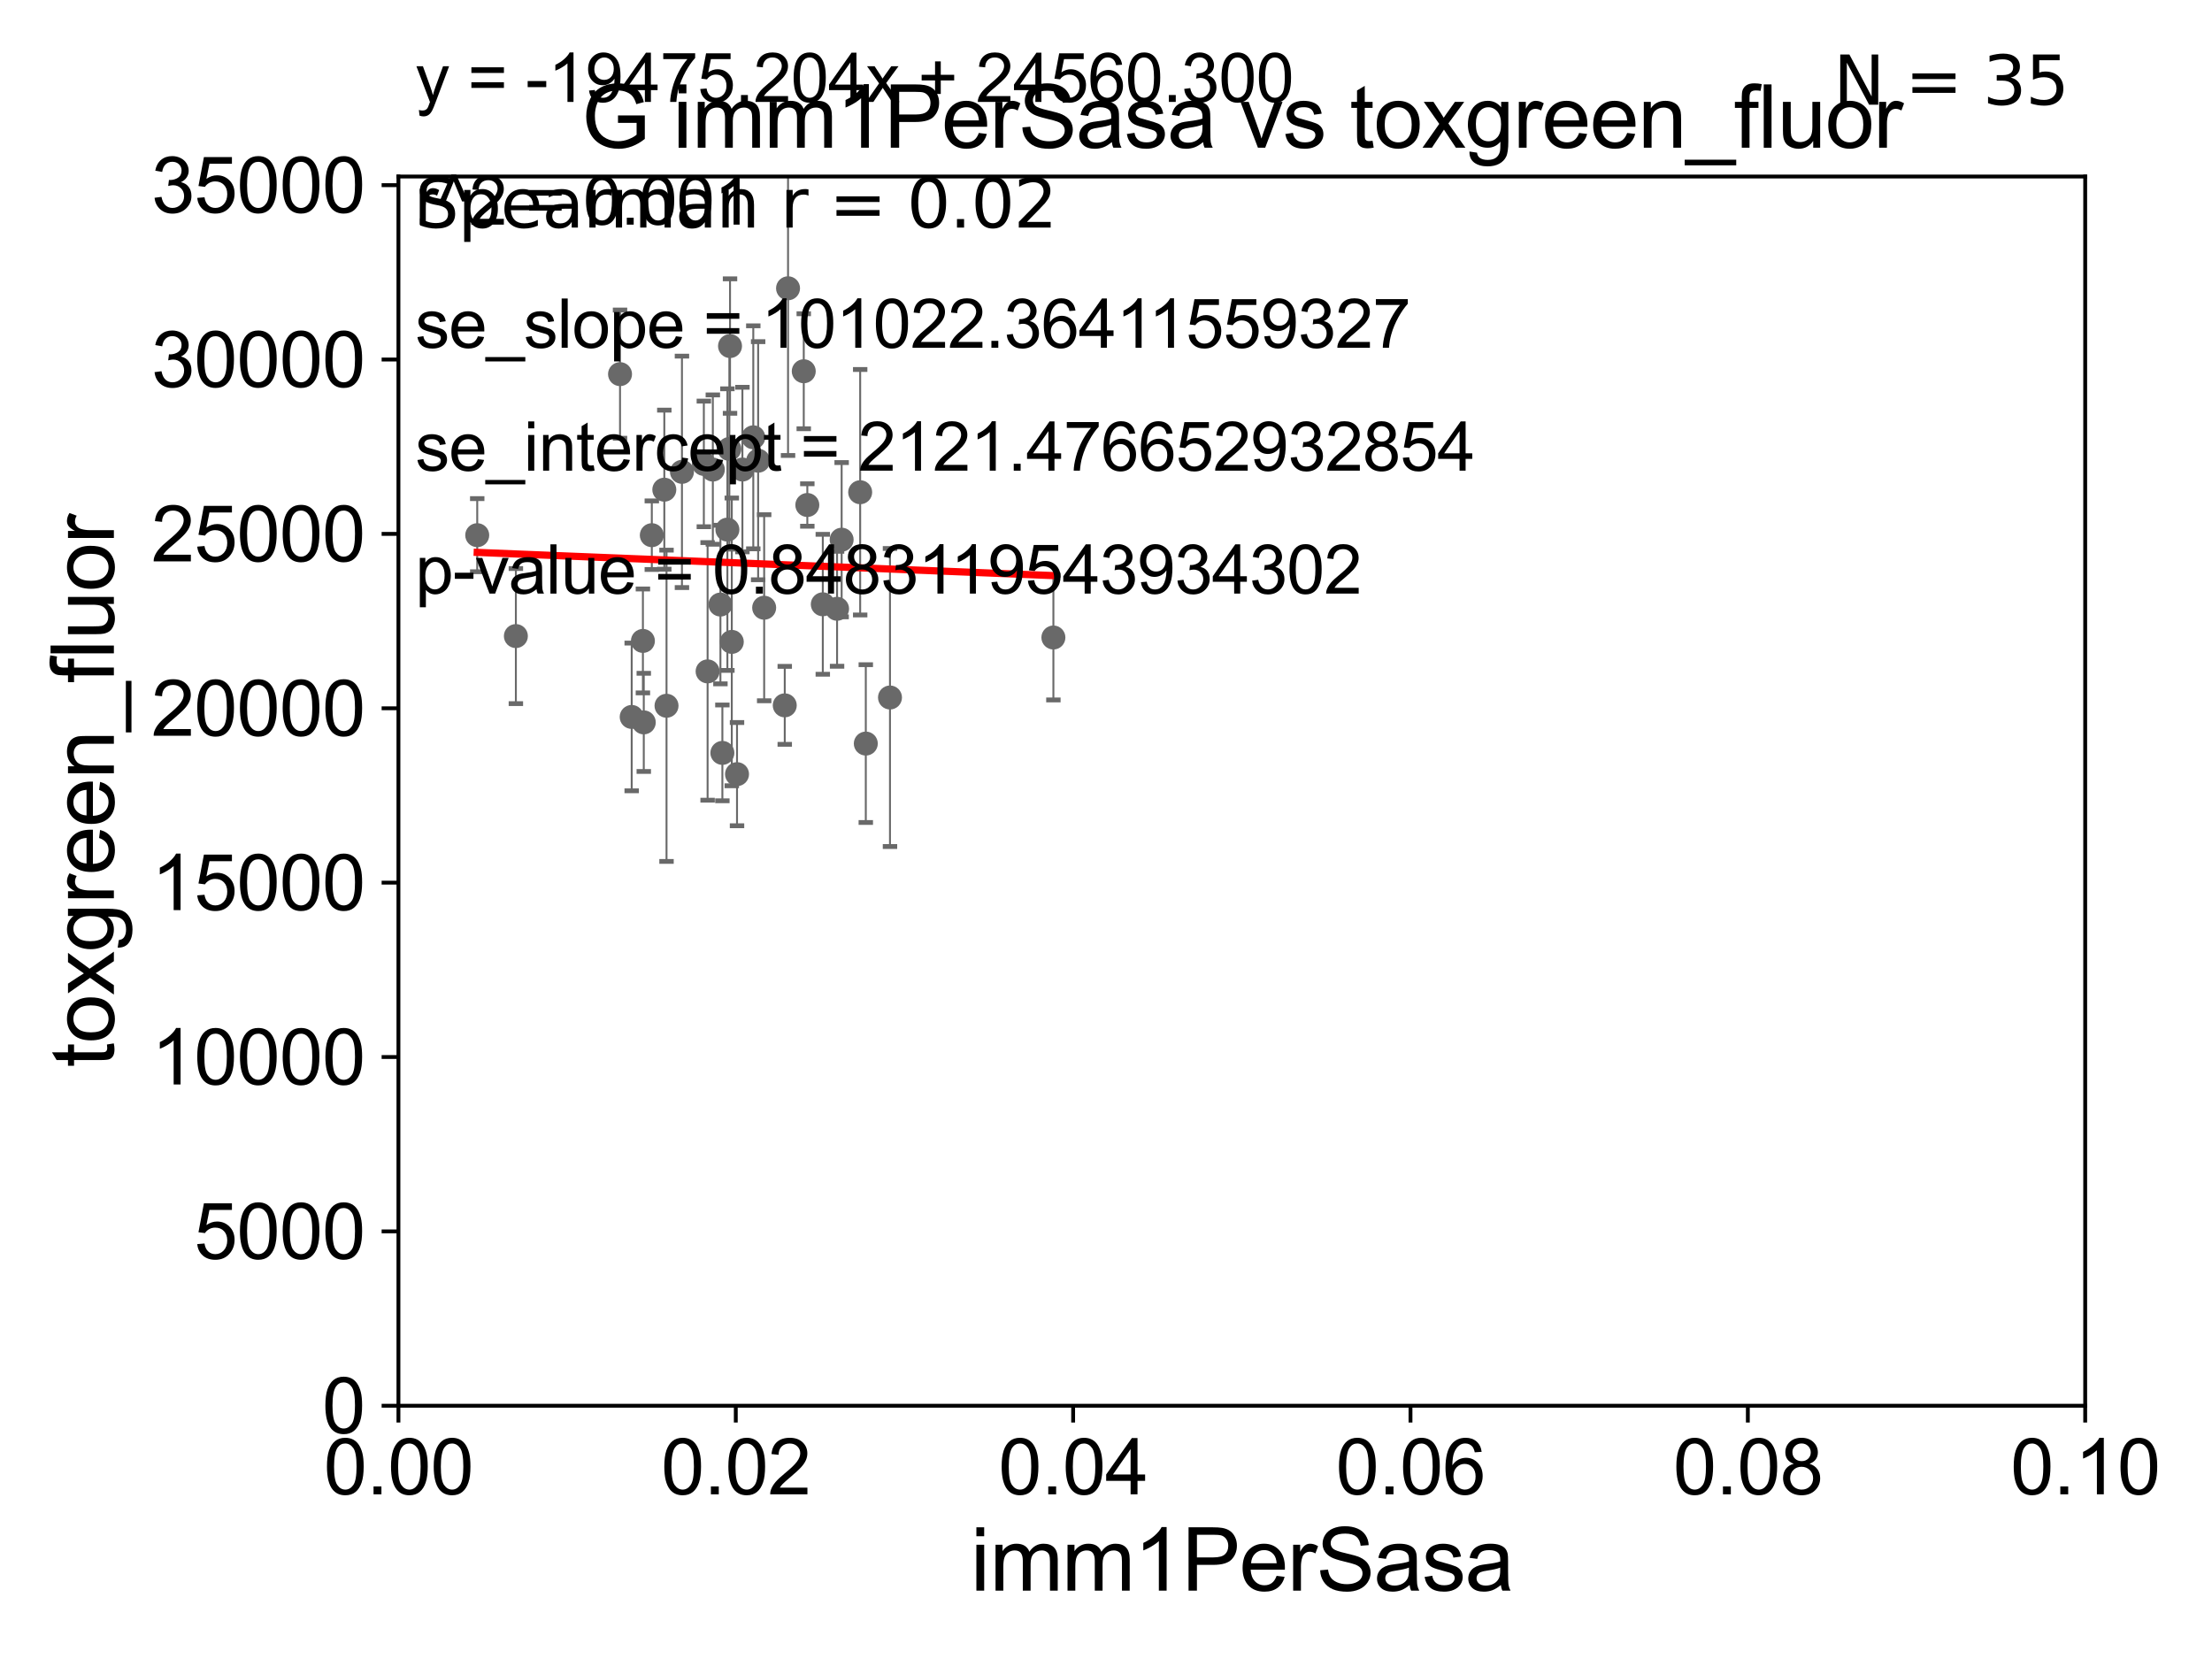 <?xml version="1.0" encoding="utf-8" standalone="no"?>
<!DOCTYPE svg PUBLIC "-//W3C//DTD SVG 1.1//EN"
  "http://www.w3.org/Graphics/SVG/1.1/DTD/svg11.dtd">
<svg xmlns:xlink="http://www.w3.org/1999/xlink" width="460.8pt" height="345.6pt" viewBox="0 0 460.8 345.6" xmlns="http://www.w3.org/2000/svg" version="1.1">
 <defs>
  <style type="text/css">*{stroke-linejoin: round; stroke-linecap: butt}</style>
 </defs>
 <g id="figure_1">
  <g id="patch_1">
   <path d="M 0 345.6 
L 460.8 345.6 
L 460.8 0 
L 0 0 
z
" style="fill: #ffffff"/>
  </g>
  <g id="axes_1">
   <g id="patch_2">
    <path d="M 83 292.84 
L 434.385 292.84 
L 434.385 36.775 
L 83 36.775 
z
" style="fill: #ffffff"/>
   </g>
   <g id="PathCollection_1">
    <defs>
     <path id="mf5a1ee1daa" d="M 0 1.118 
C 0.297 1.118 0.581 1 0.791 0.791 
C 1 0.581 1.118 0.297 1.118 0 
C 1.118 -0.297 1 -0.581 0.791 -0.791 
C 0.581 -1 0.297 -1.118 0 -1.118 
C -0.297 -1.118 -0.581 -1 -0.791 -0.791 
C -1 -0.581 -1.118 -0.297 -1.118 0 
C -1.118 0.297 -1 0.581 -0.791 0.791 
C -0.581 1 -0.297 1.118 0 1.118 
z
" style="stroke: #696969"/>
    </defs>
    <g clip-path="url(#pbbaf36bf9f)">
     <use xlink:href="#mf5a1ee1daa" x="99.416" y="111.488" style="fill: #696969; stroke: #696969"/>
     <use xlink:href="#mf5a1ee1daa" x="146.624" y="96.642" style="fill: #696969; stroke: #696969"/>
     <use xlink:href="#mf5a1ee1daa" x="157.935" y="95.974" style="fill: #696969; stroke: #696969"/>
     <use xlink:href="#mf5a1ee1daa" x="168.18" y="105.2" style="fill: #696969; stroke: #696969"/>
     <use xlink:href="#mf5a1ee1daa" x="171.404" y="125.886" style="fill: #696969; stroke: #696969"/>
     <use xlink:href="#mf5a1ee1daa" x="167.437" y="77.339" style="fill: #696969; stroke: #696969"/>
     <use xlink:href="#mf5a1ee1daa" x="134.111" y="150.485" style="fill: #696969; stroke: #696969"/>
     <use xlink:href="#mf5a1ee1daa" x="164.164" y="60.054" style="fill: #696969; stroke: #696969"/>
     <use xlink:href="#mf5a1ee1daa" x="156.924" y="91.102" style="fill: #696969; stroke: #696969"/>
     <use xlink:href="#mf5a1ee1daa" x="219.441" y="132.803" style="fill: #696969; stroke: #696969"/>
     <use xlink:href="#mf5a1ee1daa" x="133.93" y="133.517" style="fill: #696969; stroke: #696969"/>
     <use xlink:href="#mf5a1ee1daa" x="185.401" y="145.302" style="fill: #696969; stroke: #696969"/>
     <use xlink:href="#mf5a1ee1daa" x="138.849" y="147.023" style="fill: #696969; stroke: #696969"/>
     <use xlink:href="#mf5a1ee1daa" x="159.19" y="126.6" style="fill: #696969; stroke: #696969"/>
     <use xlink:href="#mf5a1ee1daa" x="131.593" y="149.352" style="fill: #696969; stroke: #696969"/>
     <use xlink:href="#mf5a1ee1daa" x="153.535" y="161.27" style="fill: #696969; stroke: #696969"/>
     <use xlink:href="#mf5a1ee1daa" x="138.388" y="102.009" style="fill: #696969; stroke: #696969"/>
     <use xlink:href="#mf5a1ee1daa" x="152.446" y="133.718" style="fill: #696969; stroke: #696969"/>
     <use xlink:href="#mf5a1ee1daa" x="150.078" y="125.939" style="fill: #696969; stroke: #696969"/>
     <use xlink:href="#mf5a1ee1daa" x="142.064" y="98.294" style="fill: #696969; stroke: #696969"/>
     <use xlink:href="#mf5a1ee1daa" x="107.466" y="132.506" style="fill: #696969; stroke: #696969"/>
     <use xlink:href="#mf5a1ee1daa" x="151.937" y="93.526" style="fill: #696969; stroke: #696969"/>
     <use xlink:href="#mf5a1ee1daa" x="135.785" y="111.489" style="fill: #696969; stroke: #696969"/>
     <use xlink:href="#mf5a1ee1daa" x="174.378" y="126.822" style="fill: #696969; stroke: #696969"/>
     <use xlink:href="#mf5a1ee1daa" x="129.164" y="77.939" style="fill: #696969; stroke: #696969"/>
     <use xlink:href="#mf5a1ee1daa" x="151.53" y="110.328" style="fill: #696969; stroke: #696969"/>
     <use xlink:href="#mf5a1ee1daa" x="152.077" y="72.091" style="fill: #696969; stroke: #696969"/>
     <use xlink:href="#mf5a1ee1daa" x="163.478" y="146.936" style="fill: #696969; stroke: #696969"/>
     <use xlink:href="#mf5a1ee1daa" x="147.407" y="139.863" style="fill: #696969; stroke: #696969"/>
     <use xlink:href="#mf5a1ee1daa" x="154.658" y="97.813" style="fill: #696969; stroke: #696969"/>
     <use xlink:href="#mf5a1ee1daa" x="175.33" y="112.428" style="fill: #696969; stroke: #696969"/>
     <use xlink:href="#mf5a1ee1daa" x="148.497" y="97.821" style="fill: #696969; stroke: #696969"/>
     <use xlink:href="#mf5a1ee1daa" x="179.19" y="102.541" style="fill: #696969; stroke: #696969"/>
     <use xlink:href="#mf5a1ee1daa" x="180.362" y="154.9" style="fill: #696969; stroke: #696969"/>
     <use xlink:href="#mf5a1ee1daa" x="150.485" y="156.841" style="fill: #696969; stroke: #696969"/>
    </g>
   </g>
   <g id="matplotlib.axis_1">
    <g id="xtick_1">
     <g id="line2d_1">
      <defs>
       <path id="mba738e1179" d="M 0 0 
L 0 3.5 
" style="stroke: #000000; stroke-width: 0.8"/>
      </defs>
      <g>
       <use xlink:href="#mba738e1179" x="83" y="292.84" style="stroke: #000000; stroke-width: 0.8"/>
      </g>
     </g>
     <g id="text_1">
      <!-- 0.00 -->
      <g transform="translate(67.431 311.293)scale(0.16 -0.16)">
       <defs>
        <path id="ArialMT-30" d="M 266 2259 
Q 266 3072 433 3567 
Q 600 4063 929 4331 
Q 1259 4600 1759 4600 
Q 2128 4600 2406 4451 
Q 2684 4303 2865 4023 
Q 3047 3744 3150 3342 
Q 3253 2941 3253 2259 
Q 3253 1453 3087 958 
Q 2922 463 2592 192 
Q 2263 -78 1759 -78 
Q 1097 -78 719 397 
Q 266 969 266 2259 
z
M 844 2259 
Q 844 1131 1108 757 
Q 1372 384 1759 384 
Q 2147 384 2411 759 
Q 2675 1134 2675 2259 
Q 2675 3391 2411 3762 
Q 2147 4134 1753 4134 
Q 1366 4134 1134 3806 
Q 844 3388 844 2259 
z
" transform="scale(0.016)"/>
        <path id="ArialMT-2e" d="M 581 0 
L 581 641 
L 1222 641 
L 1222 0 
L 581 0 
z
" transform="scale(0.016)"/>
       </defs>
       <use xlink:href="#ArialMT-30"/>
       <use xlink:href="#ArialMT-2e" x="55.615"/>
       <use xlink:href="#ArialMT-30" x="83.398"/>
       <use xlink:href="#ArialMT-30" x="139.014"/>
      </g>
     </g>
    </g>
    <g id="xtick_2">
     <g id="line2d_2">
      <g>
       <use xlink:href="#mba738e1179" x="153.277" y="292.84" style="stroke: #000000; stroke-width: 0.8"/>
      </g>
     </g>
     <g id="text_2">
      <!-- 0.02 -->
      <g transform="translate(137.708 311.293)scale(0.16 -0.16)">
       <defs>
        <path id="ArialMT-32" d="M 3222 541 
L 3222 0 
L 194 0 
Q 188 203 259 391 
Q 375 700 629 1000 
Q 884 1300 1366 1694 
Q 2113 2306 2375 2664 
Q 2638 3022 2638 3341 
Q 2638 3675 2398 3904 
Q 2159 4134 1775 4134 
Q 1369 4134 1125 3890 
Q 881 3647 878 3216 
L 300 3275 
Q 359 3922 746 4261 
Q 1134 4600 1788 4600 
Q 2447 4600 2831 4234 
Q 3216 3869 3216 3328 
Q 3216 3053 3103 2787 
Q 2991 2522 2730 2228 
Q 2469 1934 1863 1422 
Q 1356 997 1212 845 
Q 1069 694 975 541 
L 3222 541 
z
" transform="scale(0.016)"/>
       </defs>
       <use xlink:href="#ArialMT-30"/>
       <use xlink:href="#ArialMT-2e" x="55.615"/>
       <use xlink:href="#ArialMT-30" x="83.398"/>
       <use xlink:href="#ArialMT-32" x="139.014"/>
      </g>
     </g>
    </g>
    <g id="xtick_3">
     <g id="line2d_3">
      <g>
       <use xlink:href="#mba738e1179" x="223.554" y="292.84" style="stroke: #000000; stroke-width: 0.8"/>
      </g>
     </g>
     <g id="text_3">
      <!-- 0.04 -->
      <g transform="translate(207.985 311.293)scale(0.16 -0.16)">
       <defs>
        <path id="ArialMT-34" d="M 2069 0 
L 2069 1097 
L 81 1097 
L 81 1613 
L 2172 4581 
L 2631 4581 
L 2631 1613 
L 3250 1613 
L 3250 1097 
L 2631 1097 
L 2631 0 
L 2069 0 
z
M 2069 1613 
L 2069 3678 
L 634 1613 
L 2069 1613 
z
" transform="scale(0.016)"/>
       </defs>
       <use xlink:href="#ArialMT-30"/>
       <use xlink:href="#ArialMT-2e" x="55.615"/>
       <use xlink:href="#ArialMT-30" x="83.398"/>
       <use xlink:href="#ArialMT-34" x="139.014"/>
      </g>
     </g>
    </g>
    <g id="xtick_4">
     <g id="line2d_4">
      <g>
       <use xlink:href="#mba738e1179" x="293.831" y="292.84" style="stroke: #000000; stroke-width: 0.8"/>
      </g>
     </g>
     <g id="text_4">
      <!-- 0.06 -->
      <g transform="translate(278.262 311.293)scale(0.16 -0.16)">
       <defs>
        <path id="ArialMT-36" d="M 3184 3459 
L 2625 3416 
Q 2550 3747 2413 3897 
Q 2184 4138 1850 4138 
Q 1581 4138 1378 3988 
Q 1113 3794 959 3422 
Q 806 3050 800 2363 
Q 1003 2672 1297 2822 
Q 1591 2972 1913 2972 
Q 2475 2972 2870 2558 
Q 3266 2144 3266 1488 
Q 3266 1056 3080 686 
Q 2894 316 2569 119 
Q 2244 -78 1831 -78 
Q 1128 -78 684 439 
Q 241 956 241 2144 
Q 241 3472 731 4075 
Q 1159 4600 1884 4600 
Q 2425 4600 2770 4297 
Q 3116 3994 3184 3459 
z
M 888 1484 
Q 888 1194 1011 928 
Q 1134 663 1356 523 
Q 1578 384 1822 384 
Q 2178 384 2434 671 
Q 2691 959 2691 1453 
Q 2691 1928 2437 2201 
Q 2184 2475 1800 2475 
Q 1419 2475 1153 2201 
Q 888 1928 888 1484 
z
" transform="scale(0.016)"/>
       </defs>
       <use xlink:href="#ArialMT-30"/>
       <use xlink:href="#ArialMT-2e" x="55.615"/>
       <use xlink:href="#ArialMT-30" x="83.398"/>
       <use xlink:href="#ArialMT-36" x="139.014"/>
      </g>
     </g>
    </g>
    <g id="xtick_5">
     <g id="line2d_5">
      <g>
       <use xlink:href="#mba738e1179" x="364.108" y="292.84" style="stroke: #000000; stroke-width: 0.8"/>
      </g>
     </g>
     <g id="text_5">
      <!-- 0.08 -->
      <g transform="translate(348.539 311.293)scale(0.16 -0.16)">
       <defs>
        <path id="ArialMT-38" d="M 1131 2484 
Q 781 2613 612 2850 
Q 444 3088 444 3419 
Q 444 3919 803 4259 
Q 1163 4600 1759 4600 
Q 2359 4600 2725 4251 
Q 3091 3903 3091 3403 
Q 3091 3084 2923 2848 
Q 2756 2613 2416 2484 
Q 2838 2347 3058 2040 
Q 3278 1734 3278 1309 
Q 3278 722 2862 322 
Q 2447 -78 1769 -78 
Q 1091 -78 675 323 
Q 259 725 259 1325 
Q 259 1772 486 2073 
Q 713 2375 1131 2484 
z
M 1019 3438 
Q 1019 3113 1228 2906 
Q 1438 2700 1772 2700 
Q 2097 2700 2305 2904 
Q 2513 3109 2513 3406 
Q 2513 3716 2298 3927 
Q 2084 4138 1766 4138 
Q 1444 4138 1231 3931 
Q 1019 3725 1019 3438 
z
M 838 1322 
Q 838 1081 952 856 
Q 1066 631 1291 507 
Q 1516 384 1775 384 
Q 2178 384 2440 643 
Q 2703 903 2703 1303 
Q 2703 1709 2433 1975 
Q 2163 2241 1756 2241 
Q 1359 2241 1098 1978 
Q 838 1716 838 1322 
z
" transform="scale(0.016)"/>
       </defs>
       <use xlink:href="#ArialMT-30"/>
       <use xlink:href="#ArialMT-2e" x="55.615"/>
       <use xlink:href="#ArialMT-30" x="83.398"/>
       <use xlink:href="#ArialMT-38" x="139.014"/>
      </g>
     </g>
    </g>
    <g id="xtick_6">
     <g id="line2d_6">
      <g>
       <use xlink:href="#mba738e1179" x="434.385" y="292.84" style="stroke: #000000; stroke-width: 0.8"/>
      </g>
     </g>
     <g id="text_6">
      <!-- 0.10 -->
      <g transform="translate(418.816 311.293)scale(0.16 -0.16)">
       <defs>
        <path id="ArialMT-31" d="M 2384 0 
L 1822 0 
L 1822 3584 
Q 1619 3391 1289 3197 
Q 959 3003 697 2906 
L 697 3450 
Q 1169 3672 1522 3987 
Q 1875 4303 2022 4600 
L 2384 4600 
L 2384 0 
z
" transform="scale(0.016)"/>
       </defs>
       <use xlink:href="#ArialMT-30"/>
       <use xlink:href="#ArialMT-2e" x="55.615"/>
       <use xlink:href="#ArialMT-31" x="83.398"/>
       <use xlink:href="#ArialMT-30" x="139.014"/>
      </g>
     </g>
    </g>
    <g id="text_7">
     <!-- imm1PerSasa -->
     <g transform="translate(202.177 331.357)scale(0.18 -0.18)">
      <defs>
       <path id="ArialMT-69" d="M 425 3934 
L 425 4581 
L 988 4581 
L 988 3934 
L 425 3934 
z
M 425 0 
L 425 3319 
L 988 3319 
L 988 0 
L 425 0 
z
" transform="scale(0.016)"/>
       <path id="ArialMT-6d" d="M 422 0 
L 422 3319 
L 925 3319 
L 925 2853 
Q 1081 3097 1340 3245 
Q 1600 3394 1931 3394 
Q 2300 3394 2536 3241 
Q 2772 3088 2869 2813 
Q 3263 3394 3894 3394 
Q 4388 3394 4653 3120 
Q 4919 2847 4919 2278 
L 4919 0 
L 4359 0 
L 4359 2091 
Q 4359 2428 4304 2576 
Q 4250 2725 4106 2815 
Q 3963 2906 3769 2906 
Q 3419 2906 3187 2673 
Q 2956 2441 2956 1928 
L 2956 0 
L 2394 0 
L 2394 2156 
Q 2394 2531 2256 2718 
Q 2119 2906 1806 2906 
Q 1569 2906 1367 2781 
Q 1166 2656 1075 2415 
Q 984 2175 984 1722 
L 984 0 
L 422 0 
z
" transform="scale(0.016)"/>
       <path id="ArialMT-50" d="M 494 0 
L 494 4581 
L 2222 4581 
Q 2678 4581 2919 4538 
Q 3256 4481 3484 4323 
Q 3713 4166 3852 3881 
Q 3991 3597 3991 3256 
Q 3991 2672 3619 2267 
Q 3247 1863 2275 1863 
L 1100 1863 
L 1100 0 
L 494 0 
z
M 1100 2403 
L 2284 2403 
Q 2872 2403 3119 2622 
Q 3366 2841 3366 3238 
Q 3366 3525 3220 3729 
Q 3075 3934 2838 4000 
Q 2684 4041 2272 4041 
L 1100 4041 
L 1100 2403 
z
" transform="scale(0.016)"/>
       <path id="ArialMT-65" d="M 2694 1069 
L 3275 997 
Q 3138 488 2766 206 
Q 2394 -75 1816 -75 
Q 1088 -75 661 373 
Q 234 822 234 1631 
Q 234 2469 665 2931 
Q 1097 3394 1784 3394 
Q 2450 3394 2872 2941 
Q 3294 2488 3294 1666 
Q 3294 1616 3291 1516 
L 816 1516 
Q 847 969 1125 678 
Q 1403 388 1819 388 
Q 2128 388 2347 550 
Q 2566 713 2694 1069 
z
M 847 1978 
L 2700 1978 
Q 2663 2397 2488 2606 
Q 2219 2931 1791 2931 
Q 1403 2931 1139 2672 
Q 875 2413 847 1978 
z
" transform="scale(0.016)"/>
       <path id="ArialMT-72" d="M 416 0 
L 416 3319 
L 922 3319 
L 922 2816 
Q 1116 3169 1280 3281 
Q 1444 3394 1641 3394 
Q 1925 3394 2219 3213 
L 2025 2691 
Q 1819 2813 1613 2813 
Q 1428 2813 1281 2702 
Q 1134 2591 1072 2394 
Q 978 2094 978 1738 
L 978 0 
L 416 0 
z
" transform="scale(0.016)"/>
       <path id="ArialMT-53" d="M 288 1472 
L 859 1522 
Q 900 1178 1048 958 
Q 1197 738 1509 602 
Q 1822 466 2213 466 
Q 2559 466 2825 569 
Q 3091 672 3220 851 
Q 3350 1031 3350 1244 
Q 3350 1459 3225 1620 
Q 3100 1781 2813 1891 
Q 2628 1963 1997 2114 
Q 1366 2266 1113 2400 
Q 784 2572 623 2826 
Q 463 3081 463 3397 
Q 463 3744 659 4045 
Q 856 4347 1234 4503 
Q 1613 4659 2075 4659 
Q 2584 4659 2973 4495 
Q 3363 4331 3572 4012 
Q 3781 3694 3797 3291 
L 3216 3247 
Q 3169 3681 2898 3903 
Q 2628 4125 2100 4125 
Q 1550 4125 1298 3923 
Q 1047 3722 1047 3438 
Q 1047 3191 1225 3031 
Q 1400 2872 2139 2705 
Q 2878 2538 3153 2413 
Q 3553 2228 3743 1945 
Q 3934 1663 3934 1294 
Q 3934 928 3725 604 
Q 3516 281 3123 101 
Q 2731 -78 2241 -78 
Q 1619 -78 1198 103 
Q 778 284 539 648 
Q 300 1013 288 1472 
z
" transform="scale(0.016)"/>
       <path id="ArialMT-61" d="M 2588 409 
Q 2275 144 1986 34 
Q 1697 -75 1366 -75 
Q 819 -75 525 192 
Q 231 459 231 875 
Q 231 1119 342 1320 
Q 453 1522 633 1644 
Q 813 1766 1038 1828 
Q 1203 1872 1538 1913 
Q 2219 1994 2541 2106 
Q 2544 2222 2544 2253 
Q 2544 2597 2384 2738 
Q 2169 2928 1744 2928 
Q 1347 2928 1158 2789 
Q 969 2650 878 2297 
L 328 2372 
Q 403 2725 575 2942 
Q 747 3159 1072 3276 
Q 1397 3394 1825 3394 
Q 2250 3394 2515 3294 
Q 2781 3194 2906 3042 
Q 3031 2891 3081 2659 
Q 3109 2516 3109 2141 
L 3109 1391 
Q 3109 606 3145 398 
Q 3181 191 3288 0 
L 2700 0 
Q 2613 175 2588 409 
z
M 2541 1666 
Q 2234 1541 1622 1453 
Q 1275 1403 1131 1340 
Q 988 1278 909 1158 
Q 831 1038 831 891 
Q 831 666 1001 516 
Q 1172 366 1500 366 
Q 1825 366 2078 508 
Q 2331 650 2450 897 
Q 2541 1088 2541 1459 
L 2541 1666 
z
" transform="scale(0.016)"/>
       <path id="ArialMT-73" d="M 197 991 
L 753 1078 
Q 800 744 1014 566 
Q 1228 388 1613 388 
Q 2000 388 2187 545 
Q 2375 703 2375 916 
Q 2375 1106 2209 1216 
Q 2094 1291 1634 1406 
Q 1016 1563 777 1677 
Q 538 1791 414 1992 
Q 291 2194 291 2438 
Q 291 2659 392 2848 
Q 494 3038 669 3163 
Q 800 3259 1026 3326 
Q 1253 3394 1513 3394 
Q 1903 3394 2198 3281 
Q 2494 3169 2634 2976 
Q 2775 2784 2828 2463 
L 2278 2388 
Q 2241 2644 2061 2787 
Q 1881 2931 1553 2931 
Q 1166 2931 1000 2803 
Q 834 2675 834 2503 
Q 834 2394 903 2306 
Q 972 2216 1119 2156 
Q 1203 2125 1616 2013 
Q 2213 1853 2448 1751 
Q 2684 1650 2818 1456 
Q 2953 1263 2953 975 
Q 2953 694 2789 445 
Q 2625 197 2315 61 
Q 2006 -75 1616 -75 
Q 969 -75 630 194 
Q 291 463 197 991 
z
" transform="scale(0.016)"/>
      </defs>
      <use xlink:href="#ArialMT-69"/>
      <use xlink:href="#ArialMT-6d" x="22.217"/>
      <use xlink:href="#ArialMT-6d" x="105.518"/>
      <use xlink:href="#ArialMT-31" x="188.818"/>
      <use xlink:href="#ArialMT-50" x="244.434"/>
      <use xlink:href="#ArialMT-65" x="311.133"/>
      <use xlink:href="#ArialMT-72" x="366.748"/>
      <use xlink:href="#ArialMT-53" x="400.049"/>
      <use xlink:href="#ArialMT-61" x="466.748"/>
      <use xlink:href="#ArialMT-73" x="522.363"/>
      <use xlink:href="#ArialMT-61" x="572.363"/>
     </g>
    </g>
   </g>
   <g id="matplotlib.axis_2">
    <g id="ytick_1">
     <g id="line2d_7">
      <defs>
       <path id="m489b6d330b" d="M 0 0 
L -3.5 0 
" style="stroke: #000000; stroke-width: 0.8"/>
      </defs>
      <g>
       <use xlink:href="#m489b6d330b" x="83" y="292.84" style="stroke: #000000; stroke-width: 0.8"/>
      </g>
     </g>
     <g id="text_8">
      <!-- 0 -->
      <g transform="translate(67.103 298.566)scale(0.16 -0.16)">
       <use xlink:href="#ArialMT-30"/>
      </g>
     </g>
    </g>
    <g id="ytick_2">
     <g id="line2d_8">
      <g>
       <use xlink:href="#m489b6d330b" x="83" y="256.516" style="stroke: #000000; stroke-width: 0.8"/>
      </g>
     </g>
     <g id="text_9">
      <!-- 5000 -->
      <g transform="translate(40.41 262.242)scale(0.16 -0.16)">
       <defs>
        <path id="ArialMT-35" d="M 266 1200 
L 856 1250 
Q 922 819 1161 601 
Q 1400 384 1738 384 
Q 2144 384 2425 690 
Q 2706 997 2706 1503 
Q 2706 1984 2436 2262 
Q 2166 2541 1728 2541 
Q 1456 2541 1237 2417 
Q 1019 2294 894 2097 
L 366 2166 
L 809 4519 
L 3088 4519 
L 3088 3981 
L 1259 3981 
L 1013 2750 
Q 1425 3038 1878 3038 
Q 2478 3038 2890 2622 
Q 3303 2206 3303 1553 
Q 3303 931 2941 478 
Q 2500 -78 1738 -78 
Q 1113 -78 717 272 
Q 322 622 266 1200 
z
" transform="scale(0.016)"/>
       </defs>
       <use xlink:href="#ArialMT-35"/>
       <use xlink:href="#ArialMT-30" x="55.615"/>
       <use xlink:href="#ArialMT-30" x="111.23"/>
       <use xlink:href="#ArialMT-30" x="166.846"/>
      </g>
     </g>
    </g>
    <g id="ytick_3">
     <g id="line2d_9">
      <g>
       <use xlink:href="#m489b6d330b" x="83" y="220.192" style="stroke: #000000; stroke-width: 0.8"/>
      </g>
     </g>
     <g id="text_10">
      <!-- 10000 -->
      <g transform="translate(31.512 225.918)scale(0.16 -0.16)">
       <use xlink:href="#ArialMT-31"/>
       <use xlink:href="#ArialMT-30" x="55.615"/>
       <use xlink:href="#ArialMT-30" x="111.23"/>
       <use xlink:href="#ArialMT-30" x="166.846"/>
       <use xlink:href="#ArialMT-30" x="222.461"/>
      </g>
     </g>
    </g>
    <g id="ytick_4">
     <g id="line2d_10">
      <g>
       <use xlink:href="#m489b6d330b" x="83" y="183.867" style="stroke: #000000; stroke-width: 0.8"/>
      </g>
     </g>
     <g id="text_11">
      <!-- 15000 -->
      <g transform="translate(31.512 189.594)scale(0.16 -0.16)">
       <use xlink:href="#ArialMT-31"/>
       <use xlink:href="#ArialMT-35" x="55.615"/>
       <use xlink:href="#ArialMT-30" x="111.23"/>
       <use xlink:href="#ArialMT-30" x="166.846"/>
       <use xlink:href="#ArialMT-30" x="222.461"/>
      </g>
     </g>
    </g>
    <g id="ytick_5">
     <g id="line2d_11">
      <g>
       <use xlink:href="#m489b6d330b" x="83" y="147.543" style="stroke: #000000; stroke-width: 0.8"/>
      </g>
     </g>
     <g id="text_12">
      <!-- 20000 -->
      <g transform="translate(31.512 153.27)scale(0.16 -0.16)">
       <use xlink:href="#ArialMT-32"/>
       <use xlink:href="#ArialMT-30" x="55.615"/>
       <use xlink:href="#ArialMT-30" x="111.23"/>
       <use xlink:href="#ArialMT-30" x="166.846"/>
       <use xlink:href="#ArialMT-30" x="222.461"/>
      </g>
     </g>
    </g>
    <g id="ytick_6">
     <g id="line2d_12">
      <g>
       <use xlink:href="#m489b6d330b" x="83" y="111.219" style="stroke: #000000; stroke-width: 0.8"/>
      </g>
     </g>
     <g id="text_13">
      <!-- 25000 -->
      <g transform="translate(31.512 116.945)scale(0.16 -0.16)">
       <use xlink:href="#ArialMT-32"/>
       <use xlink:href="#ArialMT-35" x="55.615"/>
       <use xlink:href="#ArialMT-30" x="111.23"/>
       <use xlink:href="#ArialMT-30" x="166.846"/>
       <use xlink:href="#ArialMT-30" x="222.461"/>
      </g>
     </g>
    </g>
    <g id="ytick_7">
     <g id="line2d_13">
      <g>
       <use xlink:href="#m489b6d330b" x="83" y="74.895" style="stroke: #000000; stroke-width: 0.8"/>
      </g>
     </g>
     <g id="text_14">
      <!-- 30000 -->
      <g transform="translate(31.512 80.621)scale(0.16 -0.16)">
       <defs>
        <path id="ArialMT-33" d="M 269 1209 
L 831 1284 
Q 928 806 1161 595 
Q 1394 384 1728 384 
Q 2125 384 2398 659 
Q 2672 934 2672 1341 
Q 2672 1728 2419 1979 
Q 2166 2231 1775 2231 
Q 1616 2231 1378 2169 
L 1441 2663 
Q 1497 2656 1531 2656 
Q 1891 2656 2178 2843 
Q 2466 3031 2466 3422 
Q 2466 3731 2256 3934 
Q 2047 4138 1716 4138 
Q 1388 4138 1169 3931 
Q 950 3725 888 3313 
L 325 3413 
Q 428 3978 793 4289 
Q 1159 4600 1703 4600 
Q 2078 4600 2393 4439 
Q 2709 4278 2876 4000 
Q 3044 3722 3044 3409 
Q 3044 3113 2884 2869 
Q 2725 2625 2413 2481 
Q 2819 2388 3044 2092 
Q 3269 1797 3269 1353 
Q 3269 753 2831 336 
Q 2394 -81 1725 -81 
Q 1122 -81 723 278 
Q 325 638 269 1209 
z
" transform="scale(0.016)"/>
       </defs>
       <use xlink:href="#ArialMT-33"/>
       <use xlink:href="#ArialMT-30" x="55.615"/>
       <use xlink:href="#ArialMT-30" x="111.23"/>
       <use xlink:href="#ArialMT-30" x="166.846"/>
       <use xlink:href="#ArialMT-30" x="222.461"/>
      </g>
     </g>
    </g>
    <g id="ytick_8">
     <g id="line2d_14">
      <g>
       <use xlink:href="#m489b6d330b" x="83" y="38.571" style="stroke: #000000; stroke-width: 0.8"/>
      </g>
     </g>
     <g id="text_15">
      <!-- 35000 -->
      <g transform="translate(31.512 44.297)scale(0.16 -0.16)">
       <use xlink:href="#ArialMT-33"/>
       <use xlink:href="#ArialMT-35" x="55.615"/>
       <use xlink:href="#ArialMT-30" x="111.23"/>
       <use xlink:href="#ArialMT-30" x="166.846"/>
       <use xlink:href="#ArialMT-30" x="222.461"/>
      </g>
     </g>
    </g>
    <g id="text_16">
     <!-- toxgreen_fluor -->
     <g transform="translate(23.724 222.34)rotate(-90)scale(0.18 -0.18)">
      <defs>
       <path id="ArialMT-74" d="M 1650 503 
L 1731 6 
Q 1494 -44 1306 -44 
Q 1000 -44 831 53 
Q 663 150 594 308 
Q 525 466 525 972 
L 525 2881 
L 113 2881 
L 113 3319 
L 525 3319 
L 525 4141 
L 1084 4478 
L 1084 3319 
L 1650 3319 
L 1650 2881 
L 1084 2881 
L 1084 941 
Q 1084 700 1114 631 
Q 1144 563 1211 522 
Q 1278 481 1403 481 
Q 1497 481 1650 503 
z
" transform="scale(0.016)"/>
       <path id="ArialMT-6f" d="M 213 1659 
Q 213 2581 725 3025 
Q 1153 3394 1769 3394 
Q 2453 3394 2887 2945 
Q 3322 2497 3322 1706 
Q 3322 1066 3130 698 
Q 2938 331 2570 128 
Q 2203 -75 1769 -75 
Q 1072 -75 642 372 
Q 213 819 213 1659 
z
M 791 1659 
Q 791 1022 1069 705 
Q 1347 388 1769 388 
Q 2188 388 2466 706 
Q 2744 1025 2744 1678 
Q 2744 2294 2464 2611 
Q 2184 2928 1769 2928 
Q 1347 2928 1069 2612 
Q 791 2297 791 1659 
z
" transform="scale(0.016)"/>
       <path id="ArialMT-78" d="M 47 0 
L 1259 1725 
L 138 3319 
L 841 3319 
L 1350 2541 
Q 1494 2319 1581 2169 
Q 1719 2375 1834 2534 
L 2394 3319 
L 3066 3319 
L 1919 1756 
L 3153 0 
L 2463 0 
L 1781 1031 
L 1600 1309 
L 728 0 
L 47 0 
z
" transform="scale(0.016)"/>
       <path id="ArialMT-67" d="M 319 -275 
L 866 -356 
Q 900 -609 1056 -725 
Q 1266 -881 1628 -881 
Q 2019 -881 2231 -725 
Q 2444 -569 2519 -288 
Q 2563 -116 2559 434 
Q 2191 0 1641 0 
Q 956 0 581 494 
Q 206 988 206 1678 
Q 206 2153 378 2554 
Q 550 2956 876 3175 
Q 1203 3394 1644 3394 
Q 2231 3394 2613 2919 
L 2613 3319 
L 3131 3319 
L 3131 450 
Q 3131 -325 2973 -648 
Q 2816 -972 2473 -1159 
Q 2131 -1347 1631 -1347 
Q 1038 -1347 672 -1080 
Q 306 -813 319 -275 
z
M 784 1719 
Q 784 1066 1043 766 
Q 1303 466 1694 466 
Q 2081 466 2343 764 
Q 2606 1063 2606 1700 
Q 2606 2309 2336 2618 
Q 2066 2928 1684 2928 
Q 1309 2928 1046 2623 
Q 784 2319 784 1719 
z
" transform="scale(0.016)"/>
       <path id="ArialMT-6e" d="M 422 0 
L 422 3319 
L 928 3319 
L 928 2847 
Q 1294 3394 1984 3394 
Q 2284 3394 2536 3286 
Q 2788 3178 2913 3003 
Q 3038 2828 3088 2588 
Q 3119 2431 3119 2041 
L 3119 0 
L 2556 0 
L 2556 2019 
Q 2556 2363 2490 2533 
Q 2425 2703 2258 2804 
Q 2091 2906 1866 2906 
Q 1506 2906 1245 2678 
Q 984 2450 984 1813 
L 984 0 
L 422 0 
z
" transform="scale(0.016)"/>
       <path id="ArialMT-5f" d="M -97 -1272 
L -97 -866 
L 3631 -866 
L 3631 -1272 
L -97 -1272 
z
" transform="scale(0.016)"/>
       <path id="ArialMT-66" d="M 556 0 
L 556 2881 
L 59 2881 
L 59 3319 
L 556 3319 
L 556 3672 
Q 556 4006 616 4169 
Q 697 4388 901 4523 
Q 1106 4659 1475 4659 
Q 1713 4659 2000 4603 
L 1916 4113 
Q 1741 4144 1584 4144 
Q 1328 4144 1222 4034 
Q 1116 3925 1116 3625 
L 1116 3319 
L 1763 3319 
L 1763 2881 
L 1116 2881 
L 1116 0 
L 556 0 
z
" transform="scale(0.016)"/>
       <path id="ArialMT-6c" d="M 409 0 
L 409 4581 
L 972 4581 
L 972 0 
L 409 0 
z
" transform="scale(0.016)"/>
       <path id="ArialMT-75" d="M 2597 0 
L 2597 488 
Q 2209 -75 1544 -75 
Q 1250 -75 995 37 
Q 741 150 617 320 
Q 494 491 444 738 
Q 409 903 409 1263 
L 409 3319 
L 972 3319 
L 972 1478 
Q 972 1038 1006 884 
Q 1059 663 1231 536 
Q 1403 409 1656 409 
Q 1909 409 2131 539 
Q 2353 669 2445 892 
Q 2538 1116 2538 1541 
L 2538 3319 
L 3100 3319 
L 3100 0 
L 2597 0 
z
" transform="scale(0.016)"/>
      </defs>
      <use xlink:href="#ArialMT-74"/>
      <use xlink:href="#ArialMT-6f" x="27.783"/>
      <use xlink:href="#ArialMT-78" x="83.398"/>
      <use xlink:href="#ArialMT-67" x="133.398"/>
      <use xlink:href="#ArialMT-72" x="189.014"/>
      <use xlink:href="#ArialMT-65" x="222.314"/>
      <use xlink:href="#ArialMT-65" x="277.93"/>
      <use xlink:href="#ArialMT-6e" x="333.545"/>
      <use xlink:href="#ArialMT-5f" x="389.16"/>
      <use xlink:href="#ArialMT-66" x="444.775"/>
      <use xlink:href="#ArialMT-6c" x="472.559"/>
      <use xlink:href="#ArialMT-75" x="494.775"/>
      <use xlink:href="#ArialMT-6f" x="550.391"/>
      <use xlink:href="#ArialMT-72" x="606.006"/>
     </g>
    </g>
   </g>
   <g id="LineCollection_1">
    <path d="M 99.416 119.104 
L 99.416 103.872 
" clip-path="url(#pbbaf36bf9f)" style="fill: none; stroke: #696969; stroke-width: 0.4"/>
    <path d="M 146.624 109.725 
L 146.624 83.558 
" clip-path="url(#pbbaf36bf9f)" style="fill: none; stroke: #696969; stroke-width: 0.4"/>
    <path d="M 157.935 120.774 
L 157.935 71.173 
" clip-path="url(#pbbaf36bf9f)" style="fill: none; stroke: #696969; stroke-width: 0.4"/>
    <path d="M 168.18 109.621 
L 168.18 100.78 
" clip-path="url(#pbbaf36bf9f)" style="fill: none; stroke: #696969; stroke-width: 0.4"/>
    <path d="M 171.404 140.457 
L 171.404 111.314 
" clip-path="url(#pbbaf36bf9f)" style="fill: none; stroke: #696969; stroke-width: 0.4"/>
    <path d="M 167.437 89.318 
L 167.437 65.36 
" clip-path="url(#pbbaf36bf9f)" style="fill: none; stroke: #696969; stroke-width: 0.4"/>
    <path d="M 134.111 160.712 
L 134.111 140.258 
" clip-path="url(#pbbaf36bf9f)" style="fill: none; stroke: #696969; stroke-width: 0.4"/>
    <path d="M 164.164 94.883 
L 164.164 25.225 
" clip-path="url(#pbbaf36bf9f)" style="fill: none; stroke: #696969; stroke-width: 0.4"/>
    <path d="M 156.924 114.329 
L 156.924 67.876 
" clip-path="url(#pbbaf36bf9f)" style="fill: none; stroke: #696969; stroke-width: 0.4"/>
    <path d="M 219.441 145.809 
L 219.441 119.798 
" clip-path="url(#pbbaf36bf9f)" style="fill: none; stroke: #696969; stroke-width: 0.4"/>
    <path d="M 133.93 144.34 
L 133.93 122.694 
" clip-path="url(#pbbaf36bf9f)" style="fill: none; stroke: #696969; stroke-width: 0.4"/>
    <path d="M 185.401 176.343 
L 185.401 114.261 
" clip-path="url(#pbbaf36bf9f)" style="fill: none; stroke: #696969; stroke-width: 0.4"/>
    <path d="M 138.849 179.444 
L 138.849 114.602 
" clip-path="url(#pbbaf36bf9f)" style="fill: none; stroke: #696969; stroke-width: 0.4"/>
    <path d="M 159.19 145.98 
L 159.19 107.219 
" clip-path="url(#pbbaf36bf9f)" style="fill: none; stroke: #696969; stroke-width: 0.4"/>
    <path d="M 131.593 164.74 
L 131.593 133.965 
" clip-path="url(#pbbaf36bf9f)" style="fill: none; stroke: #696969; stroke-width: 0.4"/>
    <path d="M 153.535 172.022 
L 153.535 150.517 
" clip-path="url(#pbbaf36bf9f)" style="fill: none; stroke: #696969; stroke-width: 0.4"/>
    <path d="M 138.388 118.578 
L 138.388 85.439 
" clip-path="url(#pbbaf36bf9f)" style="fill: none; stroke: #696969; stroke-width: 0.4"/>
    <path d="M 152.446 163.689 
L 152.446 103.748 
" clip-path="url(#pbbaf36bf9f)" style="fill: none; stroke: #696969; stroke-width: 0.4"/>
    <path d="M 150.078 142.455 
L 150.078 109.423 
" clip-path="url(#pbbaf36bf9f)" style="fill: none; stroke: #696969; stroke-width: 0.4"/>
    <path d="M 142.064 122.401 
L 142.064 74.187 
" clip-path="url(#pbbaf36bf9f)" style="fill: none; stroke: #696969; stroke-width: 0.4"/>
    <path d="M 107.466 146.575 
L 107.466 118.437 
" clip-path="url(#pbbaf36bf9f)" style="fill: none; stroke: #696969; stroke-width: 0.4"/>
    <path d="M 151.937 114.398 
L 151.937 72.653 
" clip-path="url(#pbbaf36bf9f)" style="fill: none; stroke: #696969; stroke-width: 0.4"/>
    <path d="M 135.785 118.631 
L 135.785 104.348 
" clip-path="url(#pbbaf36bf9f)" style="fill: none; stroke: #696969; stroke-width: 0.4"/>
    <path d="M 174.378 138.793 
L 174.378 114.851 
" clip-path="url(#pbbaf36bf9f)" style="fill: none; stroke: #696969; stroke-width: 0.4"/>
    <path d="M 129.164 91.293 
L 129.164 64.584 
" clip-path="url(#pbbaf36bf9f)" style="fill: none; stroke: #696969; stroke-width: 0.4"/>
    <path d="M 151.53 139.658 
L 151.53 80.997 
" clip-path="url(#pbbaf36bf9f)" style="fill: none; stroke: #696969; stroke-width: 0.4"/>
    <path d="M 152.077 86.098 
L 152.077 58.084 
" clip-path="url(#pbbaf36bf9f)" style="fill: none; stroke: #696969; stroke-width: 0.4"/>
    <path d="M 163.478 155.054 
L 163.478 138.818 
" clip-path="url(#pbbaf36bf9f)" style="fill: none; stroke: #696969; stroke-width: 0.4"/>
    <path d="M 147.407 166.691 
L 147.407 113.034 
" clip-path="url(#pbbaf36bf9f)" style="fill: none; stroke: #696969; stroke-width: 0.4"/>
    <path d="M 154.658 114.953 
L 154.658 80.673 
" clip-path="url(#pbbaf36bf9f)" style="fill: none; stroke: #696969; stroke-width: 0.4"/>
    <path d="M 175.33 128.494 
L 175.33 96.362 
" clip-path="url(#pbbaf36bf9f)" style="fill: none; stroke: #696969; stroke-width: 0.4"/>
    <path d="M 148.497 113.372 
L 148.497 82.269 
" clip-path="url(#pbbaf36bf9f)" style="fill: none; stroke: #696969; stroke-width: 0.4"/>
    <path d="M 179.19 128.111 
L 179.19 76.97 
" clip-path="url(#pbbaf36bf9f)" style="fill: none; stroke: #696969; stroke-width: 0.4"/>
    <path d="M 180.362 171.336 
L 180.362 138.463 
" clip-path="url(#pbbaf36bf9f)" style="fill: none; stroke: #696969; stroke-width: 0.4"/>
    <path d="M 150.485 166.82 
L 150.485 146.861 
" clip-path="url(#pbbaf36bf9f)" style="fill: none; stroke: #696969; stroke-width: 0.4"/>
   </g>
   <g id="line2d_15">
    <defs>
     <path id="m8ea0abf2fe" d="M 1.5 0 
L -1.5 -0 
" style="stroke: #696969"/>
    </defs>
    <g clip-path="url(#pbbaf36bf9f)">
     <use xlink:href="#m8ea0abf2fe" x="99.416" y="119.104" style="fill: #696969; stroke: #696969"/>
     <use xlink:href="#m8ea0abf2fe" x="146.624" y="109.725" style="fill: #696969; stroke: #696969"/>
     <use xlink:href="#m8ea0abf2fe" x="157.935" y="120.774" style="fill: #696969; stroke: #696969"/>
     <use xlink:href="#m8ea0abf2fe" x="168.18" y="109.621" style="fill: #696969; stroke: #696969"/>
     <use xlink:href="#m8ea0abf2fe" x="171.404" y="140.457" style="fill: #696969; stroke: #696969"/>
     <use xlink:href="#m8ea0abf2fe" x="167.437" y="89.318" style="fill: #696969; stroke: #696969"/>
     <use xlink:href="#m8ea0abf2fe" x="134.111" y="160.712" style="fill: #696969; stroke: #696969"/>
     <use xlink:href="#m8ea0abf2fe" x="164.164" y="94.883" style="fill: #696969; stroke: #696969"/>
     <use xlink:href="#m8ea0abf2fe" x="156.924" y="114.329" style="fill: #696969; stroke: #696969"/>
     <use xlink:href="#m8ea0abf2fe" x="219.441" y="145.809" style="fill: #696969; stroke: #696969"/>
     <use xlink:href="#m8ea0abf2fe" x="133.93" y="144.34" style="fill: #696969; stroke: #696969"/>
     <use xlink:href="#m8ea0abf2fe" x="185.401" y="176.343" style="fill: #696969; stroke: #696969"/>
     <use xlink:href="#m8ea0abf2fe" x="138.849" y="179.444" style="fill: #696969; stroke: #696969"/>
     <use xlink:href="#m8ea0abf2fe" x="159.19" y="145.98" style="fill: #696969; stroke: #696969"/>
     <use xlink:href="#m8ea0abf2fe" x="131.593" y="164.74" style="fill: #696969; stroke: #696969"/>
     <use xlink:href="#m8ea0abf2fe" x="153.535" y="172.022" style="fill: #696969; stroke: #696969"/>
     <use xlink:href="#m8ea0abf2fe" x="138.388" y="118.578" style="fill: #696969; stroke: #696969"/>
     <use xlink:href="#m8ea0abf2fe" x="152.446" y="163.689" style="fill: #696969; stroke: #696969"/>
     <use xlink:href="#m8ea0abf2fe" x="150.078" y="142.455" style="fill: #696969; stroke: #696969"/>
     <use xlink:href="#m8ea0abf2fe" x="142.064" y="122.401" style="fill: #696969; stroke: #696969"/>
     <use xlink:href="#m8ea0abf2fe" x="107.466" y="146.575" style="fill: #696969; stroke: #696969"/>
     <use xlink:href="#m8ea0abf2fe" x="151.937" y="114.398" style="fill: #696969; stroke: #696969"/>
     <use xlink:href="#m8ea0abf2fe" x="135.785" y="118.631" style="fill: #696969; stroke: #696969"/>
     <use xlink:href="#m8ea0abf2fe" x="174.378" y="138.793" style="fill: #696969; stroke: #696969"/>
     <use xlink:href="#m8ea0abf2fe" x="129.164" y="91.293" style="fill: #696969; stroke: #696969"/>
     <use xlink:href="#m8ea0abf2fe" x="151.53" y="139.658" style="fill: #696969; stroke: #696969"/>
     <use xlink:href="#m8ea0abf2fe" x="152.077" y="86.098" style="fill: #696969; stroke: #696969"/>
     <use xlink:href="#m8ea0abf2fe" x="163.478" y="155.054" style="fill: #696969; stroke: #696969"/>
     <use xlink:href="#m8ea0abf2fe" x="147.407" y="166.691" style="fill: #696969; stroke: #696969"/>
     <use xlink:href="#m8ea0abf2fe" x="154.658" y="114.953" style="fill: #696969; stroke: #696969"/>
     <use xlink:href="#m8ea0abf2fe" x="175.33" y="128.494" style="fill: #696969; stroke: #696969"/>
     <use xlink:href="#m8ea0abf2fe" x="148.497" y="113.372" style="fill: #696969; stroke: #696969"/>
     <use xlink:href="#m8ea0abf2fe" x="179.19" y="128.111" style="fill: #696969; stroke: #696969"/>
     <use xlink:href="#m8ea0abf2fe" x="180.362" y="171.336" style="fill: #696969; stroke: #696969"/>
     <use xlink:href="#m8ea0abf2fe" x="150.485" y="166.82" style="fill: #696969; stroke: #696969"/>
    </g>
   </g>
   <g id="line2d_16">
    <g clip-path="url(#pbbaf36bf9f)">
     <use xlink:href="#m8ea0abf2fe" x="99.416" y="103.872" style="fill: #696969; stroke: #696969"/>
     <use xlink:href="#m8ea0abf2fe" x="146.624" y="83.558" style="fill: #696969; stroke: #696969"/>
     <use xlink:href="#m8ea0abf2fe" x="157.935" y="71.173" style="fill: #696969; stroke: #696969"/>
     <use xlink:href="#m8ea0abf2fe" x="168.18" y="100.78" style="fill: #696969; stroke: #696969"/>
     <use xlink:href="#m8ea0abf2fe" x="171.404" y="111.314" style="fill: #696969; stroke: #696969"/>
     <use xlink:href="#m8ea0abf2fe" x="167.437" y="65.36" style="fill: #696969; stroke: #696969"/>
     <use xlink:href="#m8ea0abf2fe" x="134.111" y="140.258" style="fill: #696969; stroke: #696969"/>
     <use xlink:href="#m8ea0abf2fe" x="164.164" y="25.225" style="fill: #696969; stroke: #696969"/>
     <use xlink:href="#m8ea0abf2fe" x="156.924" y="67.876" style="fill: #696969; stroke: #696969"/>
     <use xlink:href="#m8ea0abf2fe" x="219.441" y="119.798" style="fill: #696969; stroke: #696969"/>
     <use xlink:href="#m8ea0abf2fe" x="133.93" y="122.694" style="fill: #696969; stroke: #696969"/>
     <use xlink:href="#m8ea0abf2fe" x="185.401" y="114.261" style="fill: #696969; stroke: #696969"/>
     <use xlink:href="#m8ea0abf2fe" x="138.849" y="114.602" style="fill: #696969; stroke: #696969"/>
     <use xlink:href="#m8ea0abf2fe" x="159.19" y="107.219" style="fill: #696969; stroke: #696969"/>
     <use xlink:href="#m8ea0abf2fe" x="131.593" y="133.965" style="fill: #696969; stroke: #696969"/>
     <use xlink:href="#m8ea0abf2fe" x="153.535" y="150.517" style="fill: #696969; stroke: #696969"/>
     <use xlink:href="#m8ea0abf2fe" x="138.388" y="85.439" style="fill: #696969; stroke: #696969"/>
     <use xlink:href="#m8ea0abf2fe" x="152.446" y="103.748" style="fill: #696969; stroke: #696969"/>
     <use xlink:href="#m8ea0abf2fe" x="150.078" y="109.423" style="fill: #696969; stroke: #696969"/>
     <use xlink:href="#m8ea0abf2fe" x="142.064" y="74.187" style="fill: #696969; stroke: #696969"/>
     <use xlink:href="#m8ea0abf2fe" x="107.466" y="118.437" style="fill: #696969; stroke: #696969"/>
     <use xlink:href="#m8ea0abf2fe" x="151.937" y="72.653" style="fill: #696969; stroke: #696969"/>
     <use xlink:href="#m8ea0abf2fe" x="135.785" y="104.348" style="fill: #696969; stroke: #696969"/>
     <use xlink:href="#m8ea0abf2fe" x="174.378" y="114.851" style="fill: #696969; stroke: #696969"/>
     <use xlink:href="#m8ea0abf2fe" x="129.164" y="64.584" style="fill: #696969; stroke: #696969"/>
     <use xlink:href="#m8ea0abf2fe" x="151.53" y="80.997" style="fill: #696969; stroke: #696969"/>
     <use xlink:href="#m8ea0abf2fe" x="152.077" y="58.084" style="fill: #696969; stroke: #696969"/>
     <use xlink:href="#m8ea0abf2fe" x="163.478" y="138.818" style="fill: #696969; stroke: #696969"/>
     <use xlink:href="#m8ea0abf2fe" x="147.407" y="113.034" style="fill: #696969; stroke: #696969"/>
     <use xlink:href="#m8ea0abf2fe" x="154.658" y="80.673" style="fill: #696969; stroke: #696969"/>
     <use xlink:href="#m8ea0abf2fe" x="175.33" y="96.362" style="fill: #696969; stroke: #696969"/>
     <use xlink:href="#m8ea0abf2fe" x="148.497" y="82.269" style="fill: #696969; stroke: #696969"/>
     <use xlink:href="#m8ea0abf2fe" x="179.19" y="76.97" style="fill: #696969; stroke: #696969"/>
     <use xlink:href="#m8ea0abf2fe" x="180.362" y="138.463" style="fill: #696969; stroke: #696969"/>
     <use xlink:href="#m8ea0abf2fe" x="150.485" y="146.861" style="fill: #696969; stroke: #696969"/>
    </g>
   </g>
   <g id="line2d_17">
    <path d="M 99.416 115.074 
L 146.624 116.975 
L 157.935 117.431 
L 168.18 117.843 
L 171.404 117.973 
L 167.437 117.813 
L 134.111 116.471 
L 164.164 117.682 
L 156.924 117.39 
L 219.441 119.907 
L 133.93 116.464 
L 185.401 118.537 
L 138.849 116.662 
L 159.19 117.481 
L 131.593 116.37 
L 153.535 117.254 
L 138.388 116.644 
L 152.446 117.21 
L 150.078 117.114 
L 142.064 116.792 
L 107.466 115.399 
L 151.937 117.189 
L 135.785 116.539 
L 174.378 118.093 
L 129.164 116.272 
L 151.53 117.173 
L 152.077 117.195 
L 163.478 117.654 
L 147.407 117.007 
L 154.658 117.299 
L 175.33 118.131 
L 148.497 117.051 
L 179.19 118.287 
L 180.362 118.334 
L 150.485 117.131 
" clip-path="url(#pbbaf36bf9f)" style="fill: none; stroke: #ff0000; stroke-width: 1.5; stroke-linecap: square"/>
   </g>
   <g id="line2d_18">
    <defs>
     <path id="mc126ad7e67" d="M 0 2 
C 0.53 2 1.039 1.789 1.414 1.414 
C 1.789 1.039 2 0.53 2 0 
C 2 -0.53 1.789 -1.039 1.414 -1.414 
C 1.039 -1.789 0.53 -2 0 -2 
C -0.53 -2 -1.039 -1.789 -1.414 -1.414 
C -1.789 -1.039 -2 -0.53 -2 0 
C -2 0.53 -1.789 1.039 -1.414 1.414 
C -1.039 1.789 -0.53 2 0 2 
z
" style="stroke: #696969"/>
    </defs>
    <g clip-path="url(#pbbaf36bf9f)">
     <use xlink:href="#mc126ad7e67" x="99.416" y="111.488" style="fill: #696969; stroke: #696969"/>
     <use xlink:href="#mc126ad7e67" x="146.624" y="96.642" style="fill: #696969; stroke: #696969"/>
     <use xlink:href="#mc126ad7e67" x="157.935" y="95.974" style="fill: #696969; stroke: #696969"/>
     <use xlink:href="#mc126ad7e67" x="168.18" y="105.2" style="fill: #696969; stroke: #696969"/>
     <use xlink:href="#mc126ad7e67" x="171.404" y="125.886" style="fill: #696969; stroke: #696969"/>
     <use xlink:href="#mc126ad7e67" x="167.437" y="77.339" style="fill: #696969; stroke: #696969"/>
     <use xlink:href="#mc126ad7e67" x="134.111" y="150.485" style="fill: #696969; stroke: #696969"/>
     <use xlink:href="#mc126ad7e67" x="164.164" y="60.054" style="fill: #696969; stroke: #696969"/>
     <use xlink:href="#mc126ad7e67" x="156.924" y="91.102" style="fill: #696969; stroke: #696969"/>
     <use xlink:href="#mc126ad7e67" x="219.441" y="132.803" style="fill: #696969; stroke: #696969"/>
     <use xlink:href="#mc126ad7e67" x="133.93" y="133.517" style="fill: #696969; stroke: #696969"/>
     <use xlink:href="#mc126ad7e67" x="185.401" y="145.302" style="fill: #696969; stroke: #696969"/>
     <use xlink:href="#mc126ad7e67" x="138.849" y="147.023" style="fill: #696969; stroke: #696969"/>
     <use xlink:href="#mc126ad7e67" x="159.19" y="126.6" style="fill: #696969; stroke: #696969"/>
     <use xlink:href="#mc126ad7e67" x="131.593" y="149.352" style="fill: #696969; stroke: #696969"/>
     <use xlink:href="#mc126ad7e67" x="153.535" y="161.27" style="fill: #696969; stroke: #696969"/>
     <use xlink:href="#mc126ad7e67" x="138.388" y="102.009" style="fill: #696969; stroke: #696969"/>
     <use xlink:href="#mc126ad7e67" x="152.446" y="133.718" style="fill: #696969; stroke: #696969"/>
     <use xlink:href="#mc126ad7e67" x="150.078" y="125.939" style="fill: #696969; stroke: #696969"/>
     <use xlink:href="#mc126ad7e67" x="142.064" y="98.294" style="fill: #696969; stroke: #696969"/>
     <use xlink:href="#mc126ad7e67" x="107.466" y="132.506" style="fill: #696969; stroke: #696969"/>
     <use xlink:href="#mc126ad7e67" x="151.937" y="93.526" style="fill: #696969; stroke: #696969"/>
     <use xlink:href="#mc126ad7e67" x="135.785" y="111.489" style="fill: #696969; stroke: #696969"/>
     <use xlink:href="#mc126ad7e67" x="174.378" y="126.822" style="fill: #696969; stroke: #696969"/>
     <use xlink:href="#mc126ad7e67" x="129.164" y="77.939" style="fill: #696969; stroke: #696969"/>
     <use xlink:href="#mc126ad7e67" x="151.53" y="110.328" style="fill: #696969; stroke: #696969"/>
     <use xlink:href="#mc126ad7e67" x="152.077" y="72.091" style="fill: #696969; stroke: #696969"/>
     <use xlink:href="#mc126ad7e67" x="163.478" y="146.936" style="fill: #696969; stroke: #696969"/>
     <use xlink:href="#mc126ad7e67" x="147.407" y="139.863" style="fill: #696969; stroke: #696969"/>
     <use xlink:href="#mc126ad7e67" x="154.658" y="97.813" style="fill: #696969; stroke: #696969"/>
     <use xlink:href="#mc126ad7e67" x="175.33" y="112.428" style="fill: #696969; stroke: #696969"/>
     <use xlink:href="#mc126ad7e67" x="148.497" y="97.821" style="fill: #696969; stroke: #696969"/>
     <use xlink:href="#mc126ad7e67" x="179.19" y="102.541" style="fill: #696969; stroke: #696969"/>
     <use xlink:href="#mc126ad7e67" x="180.362" y="154.9" style="fill: #696969; stroke: #696969"/>
     <use xlink:href="#mc126ad7e67" x="150.485" y="156.841" style="fill: #696969; stroke: #696969"/>
    </g>
   </g>
   <g id="patch_3">
    <path d="M 83 292.84 
L 83 36.775 
" style="fill: none; stroke: #000000; stroke-width: 0.8; stroke-linejoin: miter; stroke-linecap: square"/>
   </g>
   <g id="patch_4">
    <path d="M 434.385 292.84 
L 434.385 36.775 
" style="fill: none; stroke: #000000; stroke-width: 0.8; stroke-linejoin: miter; stroke-linecap: square"/>
   </g>
   <g id="patch_5">
    <path d="M 83 292.84 
L 434.385 292.84 
" style="fill: none; stroke: #000000; stroke-width: 0.8; stroke-linejoin: miter; stroke-linecap: square"/>
   </g>
   <g id="patch_6">
    <path d="M 83 36.775 
L 434.385 36.775 
" style="fill: none; stroke: #000000; stroke-width: 0.8; stroke-linejoin: miter; stroke-linecap: square"/>
   </g>
   <g id="text_17">
    <!-- N = 35 -->
    <g transform="translate(381.952 21.806)scale(0.14 -0.14)">
     <defs>
      <path id="DejaVuSans-4e" d="M 628 4666 
L 1478 4666 
L 3547 763 
L 3547 4666 
L 4159 4666 
L 4159 0 
L 3309 0 
L 1241 3903 
L 1241 0 
L 628 0 
L 628 4666 
z
" transform="scale(0.016)"/>
      <path id="DejaVuSans-20" transform="scale(0.016)"/>
      <path id="DejaVuSans-3d" d="M 678 2906 
L 4684 2906 
L 4684 2381 
L 678 2381 
L 678 2906 
z
M 678 1631 
L 4684 1631 
L 4684 1100 
L 678 1100 
L 678 1631 
z
" transform="scale(0.016)"/>
      <path id="DejaVuSans-33" d="M 2597 2516 
Q 3050 2419 3304 2112 
Q 3559 1806 3559 1356 
Q 3559 666 3084 287 
Q 2609 -91 1734 -91 
Q 1441 -91 1130 -33 
Q 819 25 488 141 
L 488 750 
Q 750 597 1062 519 
Q 1375 441 1716 441 
Q 2309 441 2620 675 
Q 2931 909 2931 1356 
Q 2931 1769 2642 2001 
Q 2353 2234 1838 2234 
L 1294 2234 
L 1294 2753 
L 1863 2753 
Q 2328 2753 2575 2939 
Q 2822 3125 2822 3475 
Q 2822 3834 2567 4026 
Q 2313 4219 1838 4219 
Q 1578 4219 1281 4162 
Q 984 4106 628 3988 
L 628 4550 
Q 988 4650 1302 4700 
Q 1616 4750 1894 4750 
Q 2613 4750 3031 4423 
Q 3450 4097 3450 3541 
Q 3450 3153 3228 2886 
Q 3006 2619 2597 2516 
z
" transform="scale(0.016)"/>
      <path id="DejaVuSans-35" d="M 691 4666 
L 3169 4666 
L 3169 4134 
L 1269 4134 
L 1269 2991 
Q 1406 3038 1543 3061 
Q 1681 3084 1819 3084 
Q 2600 3084 3056 2656 
Q 3513 2228 3513 1497 
Q 3513 744 3044 326 
Q 2575 -91 1722 -91 
Q 1428 -91 1123 -41 
Q 819 9 494 109 
L 494 744 
Q 775 591 1075 516 
Q 1375 441 1709 441 
Q 2250 441 2565 725 
Q 2881 1009 2881 1497 
Q 2881 1984 2565 2268 
Q 2250 2553 1709 2553 
Q 1456 2553 1204 2497 
Q 953 2441 691 2322 
L 691 4666 
z
" transform="scale(0.016)"/>
     </defs>
     <use xlink:href="#DejaVuSans-4e"/>
     <use xlink:href="#DejaVuSans-20" x="74.805"/>
     <use xlink:href="#DejaVuSans-3d" x="106.592"/>
     <use xlink:href="#DejaVuSans-20" x="190.381"/>
     <use xlink:href="#DejaVuSans-33" x="222.168"/>
     <use xlink:href="#DejaVuSans-35" x="285.791"/>
    </g>
   </g>
   <g id="text_18">
    <!-- Spearman r = 0.02 -->
    <g transform="translate(86.514 47.413)scale(0.14 -0.14)">
     <defs>
      <path id="DejaVuSans-53" d="M 3425 4513 
L 3425 3897 
Q 3066 4069 2747 4153 
Q 2428 4238 2131 4238 
Q 1616 4238 1336 4038 
Q 1056 3838 1056 3469 
Q 1056 3159 1242 3001 
Q 1428 2844 1947 2747 
L 2328 2669 
Q 3034 2534 3370 2195 
Q 3706 1856 3706 1288 
Q 3706 609 3251 259 
Q 2797 -91 1919 -91 
Q 1588 -91 1214 -16 
Q 841 59 441 206 
L 441 856 
Q 825 641 1194 531 
Q 1563 422 1919 422 
Q 2459 422 2753 634 
Q 3047 847 3047 1241 
Q 3047 1584 2836 1778 
Q 2625 1972 2144 2069 
L 1759 2144 
Q 1053 2284 737 2584 
Q 422 2884 422 3419 
Q 422 4038 858 4394 
Q 1294 4750 2059 4750 
Q 2388 4750 2728 4690 
Q 3069 4631 3425 4513 
z
" transform="scale(0.016)"/>
      <path id="DejaVuSans-70" d="M 1159 525 
L 1159 -1331 
L 581 -1331 
L 581 3500 
L 1159 3500 
L 1159 2969 
Q 1341 3281 1617 3432 
Q 1894 3584 2278 3584 
Q 2916 3584 3314 3078 
Q 3713 2572 3713 1747 
Q 3713 922 3314 415 
Q 2916 -91 2278 -91 
Q 1894 -91 1617 61 
Q 1341 213 1159 525 
z
M 3116 1747 
Q 3116 2381 2855 2742 
Q 2594 3103 2138 3103 
Q 1681 3103 1420 2742 
Q 1159 2381 1159 1747 
Q 1159 1113 1420 752 
Q 1681 391 2138 391 
Q 2594 391 2855 752 
Q 3116 1113 3116 1747 
z
" transform="scale(0.016)"/>
      <path id="DejaVuSans-65" d="M 3597 1894 
L 3597 1613 
L 953 1613 
Q 991 1019 1311 708 
Q 1631 397 2203 397 
Q 2534 397 2845 478 
Q 3156 559 3463 722 
L 3463 178 
Q 3153 47 2828 -22 
Q 2503 -91 2169 -91 
Q 1331 -91 842 396 
Q 353 884 353 1716 
Q 353 2575 817 3079 
Q 1281 3584 2069 3584 
Q 2775 3584 3186 3129 
Q 3597 2675 3597 1894 
z
M 3022 2063 
Q 3016 2534 2758 2815 
Q 2500 3097 2075 3097 
Q 1594 3097 1305 2825 
Q 1016 2553 972 2059 
L 3022 2063 
z
" transform="scale(0.016)"/>
      <path id="DejaVuSans-61" d="M 2194 1759 
Q 1497 1759 1228 1600 
Q 959 1441 959 1056 
Q 959 750 1161 570 
Q 1363 391 1709 391 
Q 2188 391 2477 730 
Q 2766 1069 2766 1631 
L 2766 1759 
L 2194 1759 
z
M 3341 1997 
L 3341 0 
L 2766 0 
L 2766 531 
Q 2569 213 2275 61 
Q 1981 -91 1556 -91 
Q 1019 -91 701 211 
Q 384 513 384 1019 
Q 384 1609 779 1909 
Q 1175 2209 1959 2209 
L 2766 2209 
L 2766 2266 
Q 2766 2663 2505 2880 
Q 2244 3097 1772 3097 
Q 1472 3097 1187 3025 
Q 903 2953 641 2809 
L 641 3341 
Q 956 3463 1253 3523 
Q 1550 3584 1831 3584 
Q 2591 3584 2966 3190 
Q 3341 2797 3341 1997 
z
" transform="scale(0.016)"/>
      <path id="DejaVuSans-72" d="M 2631 2963 
Q 2534 3019 2420 3045 
Q 2306 3072 2169 3072 
Q 1681 3072 1420 2755 
Q 1159 2438 1159 1844 
L 1159 0 
L 581 0 
L 581 3500 
L 1159 3500 
L 1159 2956 
Q 1341 3275 1631 3429 
Q 1922 3584 2338 3584 
Q 2397 3584 2469 3576 
Q 2541 3569 2628 3553 
L 2631 2963 
z
" transform="scale(0.016)"/>
      <path id="DejaVuSans-6d" d="M 3328 2828 
Q 3544 3216 3844 3400 
Q 4144 3584 4550 3584 
Q 5097 3584 5394 3201 
Q 5691 2819 5691 2113 
L 5691 0 
L 5113 0 
L 5113 2094 
Q 5113 2597 4934 2840 
Q 4756 3084 4391 3084 
Q 3944 3084 3684 2787 
Q 3425 2491 3425 1978 
L 3425 0 
L 2847 0 
L 2847 2094 
Q 2847 2600 2669 2842 
Q 2491 3084 2119 3084 
Q 1678 3084 1418 2786 
Q 1159 2488 1159 1978 
L 1159 0 
L 581 0 
L 581 3500 
L 1159 3500 
L 1159 2956 
Q 1356 3278 1631 3431 
Q 1906 3584 2284 3584 
Q 2666 3584 2933 3390 
Q 3200 3197 3328 2828 
z
" transform="scale(0.016)"/>
      <path id="DejaVuSans-6e" d="M 3513 2113 
L 3513 0 
L 2938 0 
L 2938 2094 
Q 2938 2591 2744 2837 
Q 2550 3084 2163 3084 
Q 1697 3084 1428 2787 
Q 1159 2491 1159 1978 
L 1159 0 
L 581 0 
L 581 3500 
L 1159 3500 
L 1159 2956 
Q 1366 3272 1645 3428 
Q 1925 3584 2291 3584 
Q 2894 3584 3203 3211 
Q 3513 2838 3513 2113 
z
" transform="scale(0.016)"/>
      <path id="DejaVuSans-30" d="M 2034 4250 
Q 1547 4250 1301 3770 
Q 1056 3291 1056 2328 
Q 1056 1369 1301 889 
Q 1547 409 2034 409 
Q 2525 409 2770 889 
Q 3016 1369 3016 2328 
Q 3016 3291 2770 3770 
Q 2525 4250 2034 4250 
z
M 2034 4750 
Q 2819 4750 3233 4129 
Q 3647 3509 3647 2328 
Q 3647 1150 3233 529 
Q 2819 -91 2034 -91 
Q 1250 -91 836 529 
Q 422 1150 422 2328 
Q 422 3509 836 4129 
Q 1250 4750 2034 4750 
z
" transform="scale(0.016)"/>
      <path id="DejaVuSans-2e" d="M 684 794 
L 1344 794 
L 1344 0 
L 684 0 
L 684 794 
z
" transform="scale(0.016)"/>
      <path id="DejaVuSans-32" d="M 1228 531 
L 3431 531 
L 3431 0 
L 469 0 
L 469 531 
Q 828 903 1448 1529 
Q 2069 2156 2228 2338 
Q 2531 2678 2651 2914 
Q 2772 3150 2772 3378 
Q 2772 3750 2511 3984 
Q 2250 4219 1831 4219 
Q 1534 4219 1204 4116 
Q 875 4013 500 3803 
L 500 4441 
Q 881 4594 1212 4672 
Q 1544 4750 1819 4750 
Q 2544 4750 2975 4387 
Q 3406 4025 3406 3419 
Q 3406 3131 3298 2873 
Q 3191 2616 2906 2266 
Q 2828 2175 2409 1742 
Q 1991 1309 1228 531 
z
" transform="scale(0.016)"/>
     </defs>
     <use xlink:href="#DejaVuSans-53"/>
     <use xlink:href="#DejaVuSans-70" x="63.477"/>
     <use xlink:href="#DejaVuSans-65" x="126.953"/>
     <use xlink:href="#DejaVuSans-61" x="188.477"/>
     <use xlink:href="#DejaVuSans-72" x="249.756"/>
     <use xlink:href="#DejaVuSans-6d" x="289.119"/>
     <use xlink:href="#DejaVuSans-61" x="386.531"/>
     <use xlink:href="#DejaVuSans-6e" x="447.811"/>
     <use xlink:href="#DejaVuSans-20" x="511.189"/>
     <use xlink:href="#DejaVuSans-72" x="542.977"/>
     <use xlink:href="#DejaVuSans-20" x="584.09"/>
     <use xlink:href="#DejaVuSans-3d" x="615.877"/>
     <use xlink:href="#DejaVuSans-20" x="699.666"/>
     <use xlink:href="#DejaVuSans-30" x="731.453"/>
     <use xlink:href="#DejaVuSans-2e" x="795.076"/>
     <use xlink:href="#DejaVuSans-30" x="826.863"/>
     <use xlink:href="#DejaVuSans-32" x="890.486"/>
    </g>
   </g>
   <g id="text_19">
    <!-- r^2 = 0.001 -->
    <g transform="translate(86.514 46.796)scale(0.14 -0.14)">
     <defs>
      <path id="ArialMT-5e" d="M 747 2156 
L 169 2156 
L 1272 4659 
L 1725 4659 
L 2834 2156 
L 2269 2156 
L 1497 4022 
L 747 2156 
z
" transform="scale(0.016)"/>
      <path id="ArialMT-20" transform="scale(0.016)"/>
      <path id="ArialMT-3d" d="M 3381 2694 
L 356 2694 
L 356 3219 
L 3381 3219 
L 3381 2694 
z
M 3381 1303 
L 356 1303 
L 356 1828 
L 3381 1828 
L 3381 1303 
z
" transform="scale(0.016)"/>
     </defs>
     <use xlink:href="#ArialMT-72"/>
     <use xlink:href="#ArialMT-5e" x="33.301"/>
     <use xlink:href="#ArialMT-32" x="80.225"/>
     <use xlink:href="#ArialMT-20" x="135.84"/>
     <use xlink:href="#ArialMT-3d" x="163.623"/>
     <use xlink:href="#ArialMT-20" x="222.021"/>
     <use xlink:href="#ArialMT-30" x="249.805"/>
     <use xlink:href="#ArialMT-2e" x="305.42"/>
     <use xlink:href="#ArialMT-30" x="333.203"/>
     <use xlink:href="#ArialMT-30" x="388.818"/>
     <use xlink:href="#ArialMT-31" x="444.434"/>
    </g>
   </g>
   <g id="text_20">
    <!-- y = -19475.204x + 24560.300 -->
    <g transform="translate(86.514 21.231)scale(0.14 -0.14)">
     <defs>
      <path id="ArialMT-79" d="M 397 -1278 
L 334 -750 
Q 519 -800 656 -800 
Q 844 -800 956 -737 
Q 1069 -675 1141 -563 
Q 1194 -478 1313 -144 
Q 1328 -97 1363 -6 
L 103 3319 
L 709 3319 
L 1400 1397 
Q 1534 1031 1641 628 
Q 1738 1016 1872 1384 
L 2581 3319 
L 3144 3319 
L 1881 -56 
Q 1678 -603 1566 -809 
Q 1416 -1088 1222 -1217 
Q 1028 -1347 759 -1347 
Q 597 -1347 397 -1278 
z
" transform="scale(0.016)"/>
      <path id="ArialMT-2d" d="M 203 1375 
L 203 1941 
L 1931 1941 
L 1931 1375 
L 203 1375 
z
" transform="scale(0.016)"/>
      <path id="ArialMT-39" d="M 350 1059 
L 891 1109 
Q 959 728 1153 556 
Q 1347 384 1650 384 
Q 1909 384 2104 503 
Q 2300 622 2425 820 
Q 2550 1019 2634 1356 
Q 2719 1694 2719 2044 
Q 2719 2081 2716 2156 
Q 2547 1888 2255 1720 
Q 1963 1553 1622 1553 
Q 1053 1553 659 1965 
Q 266 2378 266 3053 
Q 266 3750 677 4175 
Q 1088 4600 1706 4600 
Q 2153 4600 2523 4359 
Q 2894 4119 3086 3673 
Q 3278 3228 3278 2384 
Q 3278 1506 3087 986 
Q 2897 466 2520 194 
Q 2144 -78 1638 -78 
Q 1100 -78 759 220 
Q 419 519 350 1059 
z
M 2653 3081 
Q 2653 3566 2395 3850 
Q 2138 4134 1775 4134 
Q 1400 4134 1122 3828 
Q 844 3522 844 3034 
Q 844 2597 1108 2323 
Q 1372 2050 1759 2050 
Q 2150 2050 2401 2323 
Q 2653 2597 2653 3081 
z
" transform="scale(0.016)"/>
      <path id="ArialMT-37" d="M 303 3981 
L 303 4522 
L 3269 4522 
L 3269 4084 
Q 2831 3619 2401 2847 
Q 1972 2075 1738 1259 
Q 1569 684 1522 0 
L 944 0 
Q 953 541 1156 1306 
Q 1359 2072 1739 2783 
Q 2119 3494 2547 3981 
L 303 3981 
z
" transform="scale(0.016)"/>
      <path id="ArialMT-2b" d="M 1603 741 
L 1603 1997 
L 356 1997 
L 356 2522 
L 1603 2522 
L 1603 3769 
L 2134 3769 
L 2134 2522 
L 3381 2522 
L 3381 1997 
L 2134 1997 
L 2134 741 
L 1603 741 
z
" transform="scale(0.016)"/>
     </defs>
     <use xlink:href="#ArialMT-79"/>
     <use xlink:href="#ArialMT-20" x="50"/>
     <use xlink:href="#ArialMT-3d" x="77.783"/>
     <use xlink:href="#ArialMT-20" x="136.182"/>
     <use xlink:href="#ArialMT-2d" x="163.965"/>
     <use xlink:href="#ArialMT-31" x="197.266"/>
     <use xlink:href="#ArialMT-39" x="252.881"/>
     <use xlink:href="#ArialMT-34" x="308.496"/>
     <use xlink:href="#ArialMT-37" x="364.111"/>
     <use xlink:href="#ArialMT-35" x="419.727"/>
     <use xlink:href="#ArialMT-2e" x="475.342"/>
     <use xlink:href="#ArialMT-32" x="503.125"/>
     <use xlink:href="#ArialMT-30" x="558.74"/>
     <use xlink:href="#ArialMT-34" x="614.355"/>
     <use xlink:href="#ArialMT-78" x="669.971"/>
     <use xlink:href="#ArialMT-20" x="719.971"/>
     <use xlink:href="#ArialMT-2b" x="747.754"/>
     <use xlink:href="#ArialMT-20" x="806.152"/>
     <use xlink:href="#ArialMT-32" x="833.936"/>
     <use xlink:href="#ArialMT-34" x="889.551"/>
     <use xlink:href="#ArialMT-35" x="945.166"/>
     <use xlink:href="#ArialMT-36" x="1000.781"/>
     <use xlink:href="#ArialMT-30" x="1056.396"/>
     <use xlink:href="#ArialMT-2e" x="1112.012"/>
     <use xlink:href="#ArialMT-33" x="1139.795"/>
     <use xlink:href="#ArialMT-30" x="1195.41"/>
     <use xlink:href="#ArialMT-30" x="1251.025"/>
    </g>
   </g>
   <g id="text_21">
    <!-- se_slope = 101022.36411559327 -->
    <g transform="translate(86.514 72.444)scale(0.14 -0.14)">
     <defs>
      <path id="ArialMT-70" d="M 422 -1272 
L 422 3319 
L 934 3319 
L 934 2888 
Q 1116 3141 1344 3267 
Q 1572 3394 1897 3394 
Q 2322 3394 2647 3175 
Q 2972 2956 3137 2557 
Q 3303 2159 3303 1684 
Q 3303 1175 3120 767 
Q 2938 359 2589 142 
Q 2241 -75 1856 -75 
Q 1575 -75 1351 44 
Q 1128 163 984 344 
L 984 -1272 
L 422 -1272 
z
M 931 1641 
Q 931 1000 1190 694 
Q 1450 388 1819 388 
Q 2194 388 2461 705 
Q 2728 1022 2728 1688 
Q 2728 2322 2467 2637 
Q 2206 2953 1844 2953 
Q 1484 2953 1207 2617 
Q 931 2281 931 1641 
z
" transform="scale(0.016)"/>
     </defs>
     <use xlink:href="#ArialMT-73"/>
     <use xlink:href="#ArialMT-65" x="50"/>
     <use xlink:href="#ArialMT-5f" x="105.615"/>
     <use xlink:href="#ArialMT-73" x="161.23"/>
     <use xlink:href="#ArialMT-6c" x="211.23"/>
     <use xlink:href="#ArialMT-6f" x="233.447"/>
     <use xlink:href="#ArialMT-70" x="289.062"/>
     <use xlink:href="#ArialMT-65" x="344.678"/>
     <use xlink:href="#ArialMT-20" x="400.293"/>
     <use xlink:href="#ArialMT-3d" x="428.076"/>
     <use xlink:href="#ArialMT-20" x="486.475"/>
     <use xlink:href="#ArialMT-31" x="514.258"/>
     <use xlink:href="#ArialMT-30" x="569.873"/>
     <use xlink:href="#ArialMT-31" x="625.488"/>
     <use xlink:href="#ArialMT-30" x="681.104"/>
     <use xlink:href="#ArialMT-32" x="736.719"/>
     <use xlink:href="#ArialMT-32" x="792.334"/>
     <use xlink:href="#ArialMT-2e" x="847.949"/>
     <use xlink:href="#ArialMT-33" x="875.732"/>
     <use xlink:href="#ArialMT-36" x="931.348"/>
     <use xlink:href="#ArialMT-34" x="986.963"/>
     <use xlink:href="#ArialMT-31" x="1042.578"/>
     <use xlink:href="#ArialMT-31" x="1090.818"/>
     <use xlink:href="#ArialMT-35" x="1146.434"/>
     <use xlink:href="#ArialMT-35" x="1202.049"/>
     <use xlink:href="#ArialMT-39" x="1257.664"/>
     <use xlink:href="#ArialMT-33" x="1313.279"/>
     <use xlink:href="#ArialMT-32" x="1368.895"/>
     <use xlink:href="#ArialMT-37" x="1424.51"/>
    </g>
   </g>
   <g id="text_22">
    <!-- se_intercept = 2121.476652932854 -->
    <g transform="translate(86.514 98.05)scale(0.14 -0.14)">
     <defs>
      <path id="ArialMT-63" d="M 2588 1216 
L 3141 1144 
Q 3050 572 2676 248 
Q 2303 -75 1759 -75 
Q 1078 -75 664 370 
Q 250 816 250 1647 
Q 250 2184 428 2587 
Q 606 2991 970 3192 
Q 1334 3394 1763 3394 
Q 2303 3394 2647 3120 
Q 2991 2847 3088 2344 
L 2541 2259 
Q 2463 2594 2264 2762 
Q 2066 2931 1784 2931 
Q 1359 2931 1093 2626 
Q 828 2322 828 1663 
Q 828 994 1084 691 
Q 1341 388 1753 388 
Q 2084 388 2306 591 
Q 2528 794 2588 1216 
z
" transform="scale(0.016)"/>
     </defs>
     <use xlink:href="#ArialMT-73"/>
     <use xlink:href="#ArialMT-65" x="50"/>
     <use xlink:href="#ArialMT-5f" x="105.615"/>
     <use xlink:href="#ArialMT-69" x="161.23"/>
     <use xlink:href="#ArialMT-6e" x="183.447"/>
     <use xlink:href="#ArialMT-74" x="239.062"/>
     <use xlink:href="#ArialMT-65" x="266.846"/>
     <use xlink:href="#ArialMT-72" x="322.461"/>
     <use xlink:href="#ArialMT-63" x="355.762"/>
     <use xlink:href="#ArialMT-65" x="405.762"/>
     <use xlink:href="#ArialMT-70" x="461.377"/>
     <use xlink:href="#ArialMT-74" x="516.992"/>
     <use xlink:href="#ArialMT-20" x="544.775"/>
     <use xlink:href="#ArialMT-3d" x="572.559"/>
     <use xlink:href="#ArialMT-20" x="630.957"/>
     <use xlink:href="#ArialMT-32" x="658.74"/>
     <use xlink:href="#ArialMT-31" x="714.355"/>
     <use xlink:href="#ArialMT-32" x="769.971"/>
     <use xlink:href="#ArialMT-31" x="825.586"/>
     <use xlink:href="#ArialMT-2e" x="881.201"/>
     <use xlink:href="#ArialMT-34" x="908.984"/>
     <use xlink:href="#ArialMT-37" x="964.6"/>
     <use xlink:href="#ArialMT-36" x="1020.215"/>
     <use xlink:href="#ArialMT-36" x="1075.83"/>
     <use xlink:href="#ArialMT-35" x="1131.445"/>
     <use xlink:href="#ArialMT-32" x="1187.061"/>
     <use xlink:href="#ArialMT-39" x="1242.676"/>
     <use xlink:href="#ArialMT-33" x="1298.291"/>
     <use xlink:href="#ArialMT-32" x="1353.906"/>
     <use xlink:href="#ArialMT-38" x="1409.521"/>
     <use xlink:href="#ArialMT-35" x="1465.137"/>
     <use xlink:href="#ArialMT-34" x="1520.752"/>
    </g>
   </g>
   <g id="text_23">
    <!-- p-value = 0.8483119543934302 -->
    <g transform="translate(86.514 123.657)scale(0.14 -0.14)">
     <defs>
      <path id="ArialMT-76" d="M 1344 0 
L 81 3319 
L 675 3319 
L 1388 1331 
Q 1503 1009 1600 663 
Q 1675 925 1809 1294 
L 2547 3319 
L 3125 3319 
L 1869 0 
L 1344 0 
z
" transform="scale(0.016)"/>
     </defs>
     <use xlink:href="#ArialMT-70"/>
     <use xlink:href="#ArialMT-2d" x="55.615"/>
     <use xlink:href="#ArialMT-76" x="88.916"/>
     <use xlink:href="#ArialMT-61" x="138.916"/>
     <use xlink:href="#ArialMT-6c" x="194.531"/>
     <use xlink:href="#ArialMT-75" x="216.748"/>
     <use xlink:href="#ArialMT-65" x="272.363"/>
     <use xlink:href="#ArialMT-20" x="327.979"/>
     <use xlink:href="#ArialMT-3d" x="355.762"/>
     <use xlink:href="#ArialMT-20" x="414.16"/>
     <use xlink:href="#ArialMT-30" x="441.943"/>
     <use xlink:href="#ArialMT-2e" x="497.559"/>
     <use xlink:href="#ArialMT-38" x="525.342"/>
     <use xlink:href="#ArialMT-34" x="580.957"/>
     <use xlink:href="#ArialMT-38" x="636.572"/>
     <use xlink:href="#ArialMT-33" x="692.188"/>
     <use xlink:href="#ArialMT-31" x="747.803"/>
     <use xlink:href="#ArialMT-31" x="796.043"/>
     <use xlink:href="#ArialMT-39" x="851.658"/>
     <use xlink:href="#ArialMT-35" x="907.273"/>
     <use xlink:href="#ArialMT-34" x="962.889"/>
     <use xlink:href="#ArialMT-33" x="1018.504"/>
     <use xlink:href="#ArialMT-39" x="1074.119"/>
     <use xlink:href="#ArialMT-33" x="1129.734"/>
     <use xlink:href="#ArialMT-34" x="1185.35"/>
     <use xlink:href="#ArialMT-33" x="1240.965"/>
     <use xlink:href="#ArialMT-30" x="1296.58"/>
     <use xlink:href="#ArialMT-32" x="1352.195"/>
    </g>
   </g>
   <g id="text_24">
    <!-- G imm1PerSasa vs toxgreen_fluor -->
    <g transform="translate(121.143 30.775)scale(0.18 -0.18)">
     <defs>
      <path id="ArialMT-47" d="M 2638 1797 
L 2638 2334 
L 4578 2338 
L 4578 638 
Q 4131 281 3656 101 
Q 3181 -78 2681 -78 
Q 2006 -78 1454 211 
Q 903 500 622 1047 
Q 341 1594 341 2269 
Q 341 2938 620 3517 
Q 900 4097 1425 4378 
Q 1950 4659 2634 4659 
Q 3131 4659 3532 4498 
Q 3934 4338 4162 4050 
Q 4391 3763 4509 3300 
L 3963 3150 
Q 3859 3500 3706 3700 
Q 3553 3900 3268 4020 
Q 2984 4141 2638 4141 
Q 2222 4141 1919 4014 
Q 1616 3888 1430 3681 
Q 1244 3475 1141 3228 
Q 966 2803 966 2306 
Q 966 1694 1177 1281 
Q 1388 869 1791 669 
Q 2194 469 2647 469 
Q 3041 469 3416 620 
Q 3791 772 3984 944 
L 3984 1797 
L 2638 1797 
z
" transform="scale(0.016)"/>
     </defs>
     <use xlink:href="#ArialMT-47"/>
     <use xlink:href="#ArialMT-20" x="77.783"/>
     <use xlink:href="#ArialMT-69" x="105.566"/>
     <use xlink:href="#ArialMT-6d" x="127.783"/>
     <use xlink:href="#ArialMT-6d" x="211.084"/>
     <use xlink:href="#ArialMT-31" x="294.385"/>
     <use xlink:href="#ArialMT-50" x="350"/>
     <use xlink:href="#ArialMT-65" x="416.699"/>
     <use xlink:href="#ArialMT-72" x="472.314"/>
     <use xlink:href="#ArialMT-53" x="505.615"/>
     <use xlink:href="#ArialMT-61" x="572.314"/>
     <use xlink:href="#ArialMT-73" x="627.93"/>
     <use xlink:href="#ArialMT-61" x="677.93"/>
     <use xlink:href="#ArialMT-20" x="733.545"/>
     <use xlink:href="#ArialMT-76" x="761.328"/>
     <use xlink:href="#ArialMT-73" x="811.328"/>
     <use xlink:href="#ArialMT-20" x="861.328"/>
     <use xlink:href="#ArialMT-74" x="889.111"/>
     <use xlink:href="#ArialMT-6f" x="916.895"/>
     <use xlink:href="#ArialMT-78" x="972.51"/>
     <use xlink:href="#ArialMT-67" x="1022.51"/>
     <use xlink:href="#ArialMT-72" x="1078.125"/>
     <use xlink:href="#ArialMT-65" x="1111.426"/>
     <use xlink:href="#ArialMT-65" x="1167.041"/>
     <use xlink:href="#ArialMT-6e" x="1222.656"/>
     <use xlink:href="#ArialMT-5f" x="1278.271"/>
     <use xlink:href="#ArialMT-66" x="1333.887"/>
     <use xlink:href="#ArialMT-6c" x="1361.67"/>
     <use xlink:href="#ArialMT-75" x="1383.887"/>
     <use xlink:href="#ArialMT-6f" x="1439.502"/>
     <use xlink:href="#ArialMT-72" x="1495.117"/>
    </g>
   </g>
  </g>
 </g>
 <defs>
  <clipPath id="pbbaf36bf9f">
   <rect x="83" y="36.775" width="351.385" height="256.065"/>
  </clipPath>
 </defs>
</svg>
